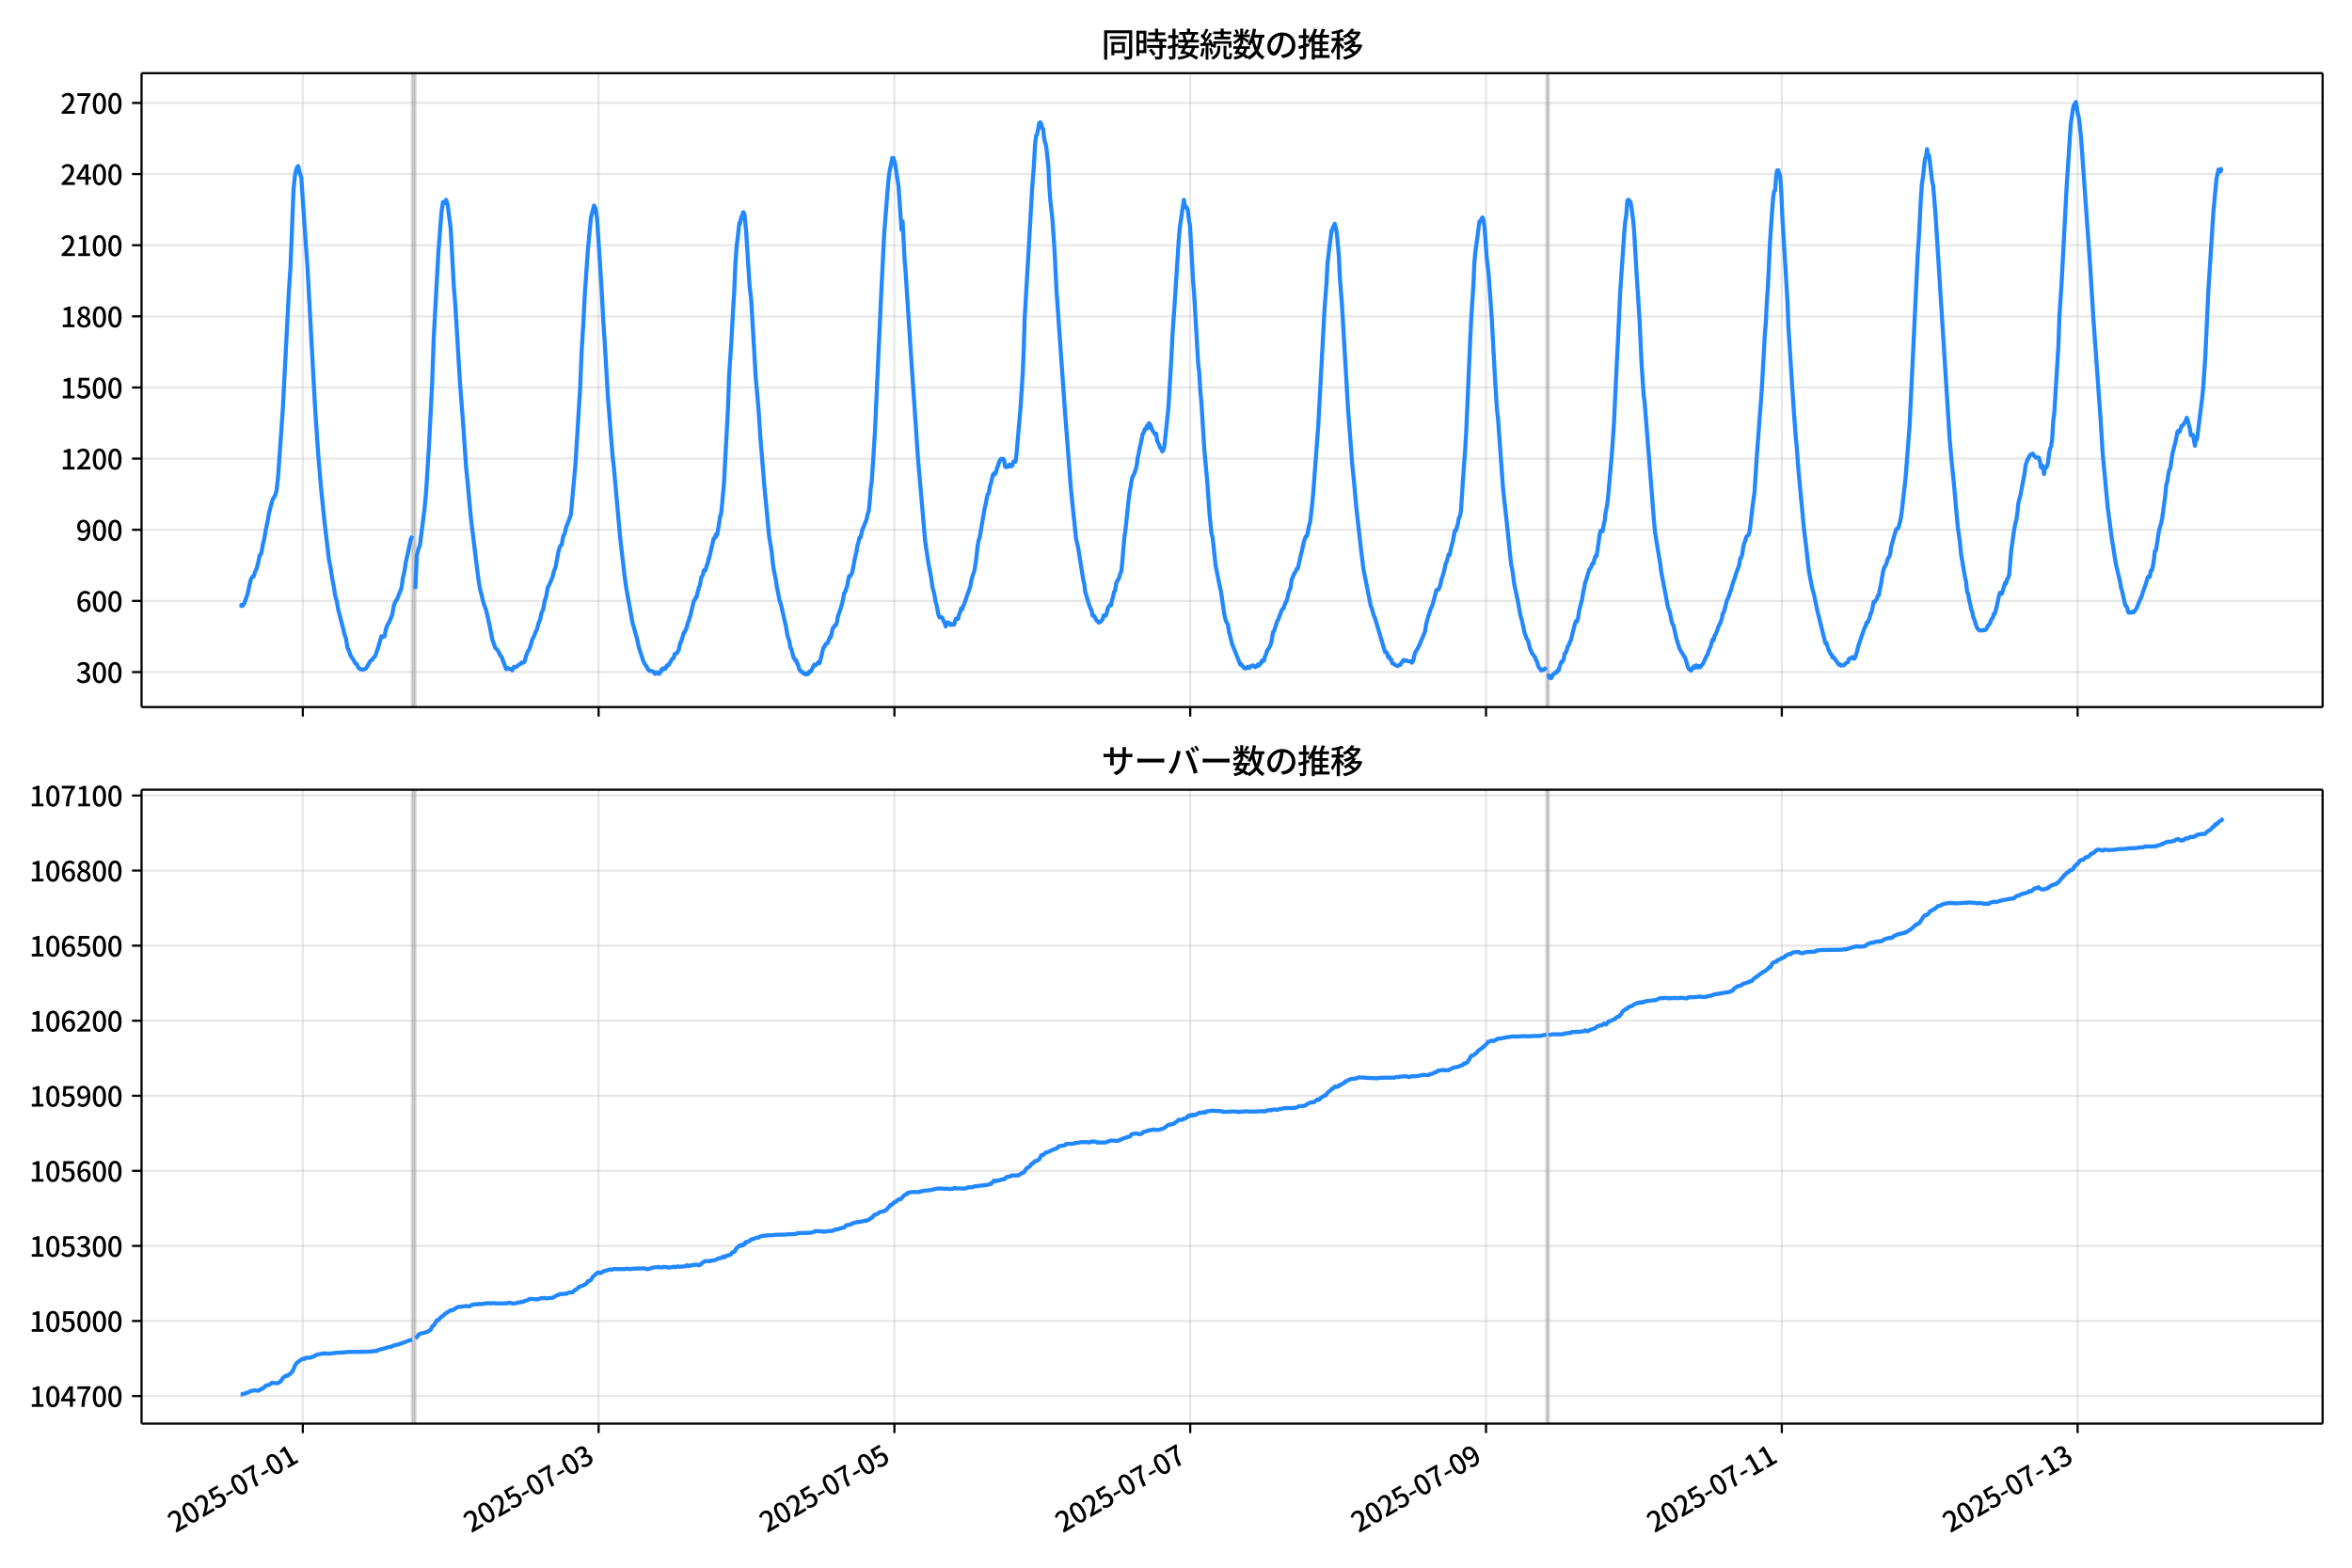 <!DOCTYPE svg  PUBLIC '-//W3C//DTD SVG 1.1//EN'  'http://www.w3.org/Graphics/SVG/1.1/DTD/svg11.dtd'>
<svg version="1.1" viewBox="0 0 864 576" xmlns="http://www.w3.org/2000/svg" xmlns:xlink="http://www.w3.org/1999/xlink">
 <defs>
  <style type="text/css">*{stroke-linejoin: round; stroke-linecap: butt}</style>
 </defs>
 <g id="aa">
  <g id="ab">
   <path d="m0 576h864v-576h-864z" fill="#fff"/>
  </g>
  <g id="ac">
   <g id="ad">
    <path d="m52 259.78h801.2v-232.9h-801.2z" fill="#fff"/>
   </g>
   <g id="ae">
    <path d="m151.42 259.78h1.132v-232.9h-1.132z" clip-path="url(#c)" fill="#808080" opacity=".3" stroke="#808080"/>
   </g>
   <g id="af">
    <path d="m568.14 259.78h.755v-232.9h-.755z" clip-path="url(#c)" fill="#808080" opacity=".3" stroke="#808080"/>
   </g>
   <g id="ag">
    <g id="ah">
     <g id="ai">
      <path d="m111.24 259.78v-232.9" clip-path="url(#c)" fill="none" stroke="#b0b0b0" stroke-linecap="square" stroke-opacity=".3" stroke-width=".8"/>
     </g>
     <g id="aj">
      <defs>
       <path id="g" d="m0 0v3.5" stroke="#000" stroke-width=".8"/>
      </defs>
      <use x="111.239" y="259.778" stroke="#000000" stroke-width=".8" xlink:href="#g"/>
     </g>
    </g>
    <g id="ak">
     <g id="al">
      <path d="m219.9 259.78v-232.9" clip-path="url(#c)" fill="none" stroke="#b0b0b0" stroke-linecap="square" stroke-opacity=".3" stroke-width=".8"/>
     </g>
     <g id="am">
      <use x="219.9" y="259.778" stroke="#000000" stroke-width=".8" xlink:href="#g"/>
     </g>
    </g>
    <g id="an">
     <g id="ao">
      <path d="m328.56 259.78v-232.9" clip-path="url(#c)" fill="none" stroke="#b0b0b0" stroke-linecap="square" stroke-opacity=".3" stroke-width=".8"/>
     </g>
     <g id="ap">
      <use x="328.561" y="259.778" stroke="#000000" stroke-width=".8" xlink:href="#g"/>
     </g>
    </g>
    <g id="aq">
     <g id="ar">
      <path d="m437.22 259.78v-232.9" clip-path="url(#c)" fill="none" stroke="#b0b0b0" stroke-linecap="square" stroke-opacity=".3" stroke-width=".8"/>
     </g>
     <g id="as">
      <use x="437.222" y="259.778" stroke="#000000" stroke-width=".8" xlink:href="#g"/>
     </g>
    </g>
    <g id="at">
     <g id="au">
      <path d="m545.88 259.78v-232.9" clip-path="url(#c)" fill="none" stroke="#b0b0b0" stroke-linecap="square" stroke-opacity=".3" stroke-width=".8"/>
     </g>
     <g id="av">
      <use x="545.884" y="259.778" stroke="#000000" stroke-width=".8" xlink:href="#g"/>
     </g>
    </g>
    <g id="aw">
     <g id="ax">
      <path d="m654.54 259.78v-232.9" clip-path="url(#c)" fill="none" stroke="#b0b0b0" stroke-linecap="square" stroke-opacity=".3" stroke-width=".8"/>
     </g>
     <g id="ay">
      <use x="654.545" y="259.778" stroke="#000000" stroke-width=".8" xlink:href="#g"/>
     </g>
    </g>
    <g id="az">
     <g id="ba">
      <path d="m763.21 259.78v-232.9" clip-path="url(#c)" fill="none" stroke="#b0b0b0" stroke-linecap="square" stroke-opacity=".3" stroke-width=".8"/>
     </g>
     <g id="bb">
      <use x="763.206" y="259.778" stroke="#000000" stroke-width=".8" xlink:href="#g"/>
     </g>
    </g>
   </g>
   <g id="bc">
    <g id="bd">
     <g id="be">
      <path d="m52 246.93h801.2" clip-path="url(#c)" fill="none" stroke="#b0b0b0" stroke-linecap="square" stroke-opacity=".3" stroke-width=".8"/>
     </g>
     <g id="bf">
      <defs>
       <path id="e" d="m0 0h-3.5" stroke="#000" stroke-width=".8"/>
      </defs>
      <use x="52" y="246.926" stroke="#000000" stroke-width=".8" xlink:href="#e"/>
     </g>
     <g id="bg">
      <!-- 300 -->
      <g transform="translate(27.9 250.91) scale(.1 -.1)">
       <defs>
        <path id="l" transform="scale(.016)" d="m1715-90q-371 0-656 90t-503 240q-217 150-377 323l359 474q211-205 479-359 269-153 634-153 269 0 467 92 199 93 311 266t112 423q0 256-125 451t-429 300q-304 106-835 106v551q467 0 732 105 266 106 384 291 119 186 119 423 0 307-192 489-192 183-531 183-269 0-503-119-233-118-438-316l-384 460q282 256 614 413 333 157 737 157 422 0 748-144 327-144 512-413 186-269 186-659 0-403-221-685-221-281-592-422v-26q269-70 490-227t349-400 128-557q0-422-215-726-214-304-573-468-358-163-787-163z"/>
        <path id="a" transform="scale(.016)" d="m1830-90q-460 0-806 275-346 276-535 823-188 547-188 1366 0 820 188 1357 189 538 535 803 346 266 806 266 461 0 800-269 340-269 528-803 189-534 189-1354 0-819-189-1366-188-547-528-823-339-275-800-275zm0 589q237 0 422 185 186 186 288 599 103 413 103 1091 0 679-103 1082-102 403-288 582-185 180-422 180-236 0-422-180-186-179-292-582-105-403-105-1082 0-678 105-1091 106-413 292-599 186-185 422-185z"/>
       </defs>
       <use xlink:href="#l"/>
       <use transform="translate(57)" xlink:href="#a"/>
       <use transform="translate(114)" xlink:href="#a"/>
      </g>
     </g>
    </g>
    <g id="bh">
     <g id="bi">
      <path d="m52 220.79h801.2" clip-path="url(#c)" fill="none" stroke="#b0b0b0" stroke-linecap="square" stroke-opacity=".3" stroke-width=".8"/>
     </g>
     <g id="bj">
      <use x="52" y="220.787" stroke="#000000" stroke-width=".8" xlink:href="#e"/>
     </g>
     <g id="bk">
      <!-- 600 -->
      <g transform="translate(27.9 224.77) scale(.1 -.1)">
       <defs>
        <path id="k" transform="scale(.016)" d="m1971-90q-339 0-634 144-294 144-518 435-224 292-352 733-128 442-128 1044 0 678 147 1161 148 483 397 784 250 301 570 445t665 144q397 0 688-147 292-147 490-359l-403-448q-128 154-327 253-198 99-409 99-307 0-567-182-259-182-413-605-153-422-153-1145 0-608 115-1002t326-589q212-195 493-195 212 0 375 121 163 122 259 343t96 522q0 300-90 511-89 212-259 320-169 109-419 109-211 0-451-134t-458-461l-25 538q134 192 313 323t374 201q196 71 375 71 397 0 694-163 298-163 467-490 170-326 170-825 0-468-195-817-195-348-512-544-317-195-701-195z"/>
       </defs>
       <use xlink:href="#k"/>
       <use transform="translate(57)" xlink:href="#a"/>
       <use transform="translate(114)" xlink:href="#a"/>
      </g>
     </g>
    </g>
    <g id="bl">
     <g id="bm">
      <path d="m52 194.65h801.2" clip-path="url(#c)" fill="none" stroke="#b0b0b0" stroke-linecap="square" stroke-opacity=".3" stroke-width=".8"/>
     </g>
     <g id="bn">
      <use x="52" y="194.648" stroke="#000000" stroke-width=".8" xlink:href="#e"/>
     </g>
     <g id="bo">
      <!-- 900 -->
      <g transform="translate(27.9 198.63) scale(.1 -.1)">
       <defs>
        <path id="m" transform="scale(.016)" d="m1562-90q-410 0-708 150-297 151-502 356l403 461q141-160 346-256t422-96q224 0 425 102 202 103 352 333 151 230 237 614 87 384 87 941 0 589-115 970t-323 563-496 182q-205 0-372-118-166-118-262-336t-96-525q0-301 86-512 87-211 259-323 173-112 417-112 224 0 460 141 237 141 448 461l32-544q-134-180-313-314t-371-208-384-74q-391 0-689 166-297 167-467 496-169 330-169 823 0 467 195 816t515 541 698 192q339 0 636-138 298-137 519-419 221-281 349-710t128-1018q0-691-141-1187t-391-807q-249-310-563-461-313-150-652-150z"/>
       </defs>
       <use xlink:href="#m"/>
       <use transform="translate(57)" xlink:href="#a"/>
       <use transform="translate(114)" xlink:href="#a"/>
      </g>
     </g>
    </g>
    <g id="bp">
     <g id="bq">
      <path d="m52 168.51h801.2" clip-path="url(#c)" fill="none" stroke="#b0b0b0" stroke-linecap="square" stroke-opacity=".3" stroke-width=".8"/>
     </g>
     <g id="br">
      <use x="52" y="168.509" stroke="#000000" stroke-width=".8" xlink:href="#e"/>
     </g>
     <g id="bs">
      <!-- 1200 -->
      <g transform="translate(22.2 172.49) scale(.1 -.1)">
       <defs>
        <path id="f" transform="scale(.016)" d="m544 0v608h1037v3277h-845v467q333 58 579 147 247 90 451 218h557v-4109h915v-608h-2694z"/>
        <path id="d" transform="scale(.016)" d="m282 0v429q697 621 1164 1136 468 515 701 956 234 442 234 826 0 256-87 451-86 196-262 301-176 106-445 106-275 0-506-151-230-150-422-368l-416 410q301 333 637 518 336 186 803 186 429 0 749-176t496-493 176-745q0-455-224-919t-615-935q-390-470-889-950 186 20 394 36t374 16h1184v-634h-3046z"/>
       </defs>
       <use xlink:href="#f"/>
       <use transform="translate(57)" xlink:href="#d"/>
       <use transform="translate(114)" xlink:href="#a"/>
       <use transform="translate(171)" xlink:href="#a"/>
      </g>
     </g>
    </g>
    <g id="bt">
     <g id="bu">
      <path d="m52 142.37h801.2" clip-path="url(#c)" fill="none" stroke="#b0b0b0" stroke-linecap="square" stroke-opacity=".3" stroke-width=".8"/>
     </g>
     <g id="bv">
      <use x="52" y="142.37" stroke="#000000" stroke-width=".8" xlink:href="#e"/>
     </g>
     <g id="bw">
      <!-- 1500 -->
      <g transform="translate(22.2 146.36) scale(.1 -.1)">
       <defs>
        <path id="h" transform="scale(.016)" d="m1715-90q-365 0-653 90t-506 237q-217 147-383 307l352 480q134-134 294-246t361-183q202-70 452-70 262 0 473 118 212 119 333 346 122 227 122 541 0 460-247 716-246 256-649 256-224 0-384-64t-365-198l-365 237 141 2240h2387v-627h-1747l-109-1204q154 77 307 118 154 42 340 42 397 0 723-160t518-490q192-329 192-847 0-519-224-887t-586-560q-361-192-777-192z"/>
       </defs>
       <use xlink:href="#f"/>
       <use transform="translate(57)" xlink:href="#h"/>
       <use transform="translate(114)" xlink:href="#a"/>
       <use transform="translate(171)" xlink:href="#a"/>
      </g>
     </g>
    </g>
    <g id="bx">
     <g id="by">
      <path d="m52 116.23h801.2" clip-path="url(#c)" fill="none" stroke="#b0b0b0" stroke-linecap="square" stroke-opacity=".3" stroke-width=".8"/>
     </g>
     <g id="bz">
      <use x="52" y="116.232" stroke="#000000" stroke-width=".8" xlink:href="#e"/>
     </g>
     <g id="ca">
      <!-- 1800 -->
      <g transform="translate(22.2 120.22) scale(.1 -.1)">
       <defs>
        <path id="q" transform="scale(.016)" d="m1830-90q-441 0-787 163-345 164-547 448-202 285-202 650 0 314 122 557t314 419 403 291v32q-256 186-442 458-185 272-185 643 0 365 176 640t480 425q304 151 694 151 410 0 704-160t457-439q164-278 164-649 0-237-96-448t-234-381q-137-169-291-278v-32q218-115 397-285 179-169 288-406t109-557q0-346-189-628-189-281-532-448-342-166-803-166zm314 2708q205 198 310 419 106 221 106 464 0 211-83 384t-247 272q-163 99-393 99-288 0-480-183-192-182-192-502 0-256 134-429 135-172 359-294t486-230zm-294-2170q236 0 418 89 183 90 285 253 103 164 103 388 0 211-90 367-89 157-246 272-157 116-368 215t-454 195q-244-173-398-426-153-252-153-553 0-237 118-416 119-179 324-282 205-102 461-102z"/>
       </defs>
       <use xlink:href="#f"/>
       <use transform="translate(57)" xlink:href="#q"/>
       <use transform="translate(114)" xlink:href="#a"/>
       <use transform="translate(171)" xlink:href="#a"/>
      </g>
     </g>
    </g>
    <g id="cb">
     <g id="cc">
      <path d="m52 90.093h801.2" clip-path="url(#c)" fill="none" stroke="#b0b0b0" stroke-linecap="square" stroke-opacity=".3" stroke-width=".8"/>
     </g>
     <g id="cd">
      <use x="52" y="90.093" stroke="#000000" stroke-width=".8" xlink:href="#e"/>
     </g>
     <g id="ce">
      <!-- 2100 -->
      <g transform="translate(22.2 94.078) scale(.1 -.1)">
       <use xlink:href="#d"/>
       <use transform="translate(57)" xlink:href="#f"/>
       <use transform="translate(114)" xlink:href="#a"/>
       <use transform="translate(171)" xlink:href="#a"/>
      </g>
     </g>
    </g>
    <g id="cf">
     <g id="cg">
      <path d="m52 63.954h801.2" clip-path="url(#c)" fill="none" stroke="#b0b0b0" stroke-linecap="square" stroke-opacity=".3" stroke-width=".8"/>
     </g>
     <g id="ch">
      <use x="52" y="63.954" stroke="#000000" stroke-width=".8" xlink:href="#e"/>
     </g>
     <g id="ci">
      <!-- 2400 -->
      <g transform="translate(22.2 67.939) scale(.1 -.1)">
       <defs>
        <path id="r" transform="scale(.016)" d="m2170 0v3072q0 192 12 457 13 266 20 458h-26q-90-179-183-365-92-185-195-364l-921-1415h2579v-576h-3328v493l1875 2957h858v-4717h-691z"/>
       </defs>
       <use xlink:href="#d"/>
       <use transform="translate(57)" xlink:href="#r"/>
       <use transform="translate(114)" xlink:href="#a"/>
       <use transform="translate(171)" xlink:href="#a"/>
      </g>
     </g>
    </g>
    <g id="cj">
     <g id="ck">
      <path d="m52 37.815h801.2" clip-path="url(#c)" fill="none" stroke="#b0b0b0" stroke-linecap="square" stroke-opacity=".3" stroke-width=".8"/>
     </g>
     <g id="cl">
      <use x="52" y="37.815" stroke="#000000" stroke-width=".8" xlink:href="#e"/>
     </g>
     <g id="cm">
      <!-- 2700 -->
      <g transform="translate(22.2 41.8) scale(.1 -.1)">
       <defs>
        <path id="j" transform="scale(.016)" d="m1235 0q32 646 109 1187t224 1024 384 941 576 938h-2208v627h3027v-455q-409-512-665-989-256-476-397-969t-205-1053-90-1251h-755z"/>
       </defs>
       <use xlink:href="#d"/>
       <use transform="translate(57)" xlink:href="#j"/>
       <use transform="translate(114)" xlink:href="#a"/>
       <use transform="translate(171)" xlink:href="#a"/>
      </g>
     </g>
    </g>
   </g>
   <g id="cn">
    <path d="m88.418 222.44.108.174.095-.349.392.349.2-.087.534-.871 1.133-3.224 1.151-5.141.563-1.307.567-.174.533-1.655.566-1.22.566-2.091.566-2.788.566-.61.566-3.224.566-2.353.566-3.311.566-2.614.566-3.311 1.132-4.356.566-1.394.566-.784.566-2.004.566-5.315 1.698-24.309 2.264-43.826.566-8.539 1.132-28.666.566-5.315.566-2.353.566-.784.566 2.614.566 1.568 1.698 24.919.566 7.842 2.83 52.191 1.132 16.816 1.132 13.418 1.132 10.978 1.698 14.464.566 2.701.566 3.921.566 2.788.566 3.659.566 1.917.566 3.224 1.698 6.535.566 2.44.566 1.568.566 3.485.566 1.133.566 1.743 1.132 1.655.566 1.133.566.261.566 1.307.566.523 1.132.261 1.132-.436 1.698-2.875.566-.261.566-.958.566-.436 1.132-3.398 1.132-3.921.566.261.566-.174.566-2.788.566-1.568.566-.784 1.132-2.788.566-3.137.566-1.743.566-.61 1.698-4.269.566-3.921.566-2.44.566-3.659.566-2.353 1.132-5.489.566-1.394m1.132 19.517.566-12.285.566-2.353.566-1.394 1.698-13.418.566-6.012 1.132-18.21 1.132-22.654.566-16.293 1.698-31.105 1.132-14.725.566-3.747.566.436.566-1.22.566 1.743 1.132 8.8 1.132 21.173.566 6.97 1.698 28.404 1.132 14.725 1.132 16.555.566 5.489 1.132 12.547 1.698 14.028 1.132 9.062.566 3.485.566 2.091.566 2.527 1.132 3.224 1.132 4.966 1.132 5.751 1.132 3.137.566.436.566.871.566 1.307.566.61 1.698 4.531.566-.436.566.349h.566l.566.523.566-1.307.566.174.566-.349.566-.523.566-.261.566-.61.566.087.566-.523.566-2.091.566-1.481.566-.871.566-1.655.566-2.091.566-.958.566-1.568.566-1.046.566-2.265.566-1.22.566-2.701.566-1.046.566-3.224.566-1.655.566-3.311.566-.958 1.132-2.701.566-2.265.566-1.394 1.132-6.012.566-1.83.566-.436.566-3.137.566-1.133.566-2.353.566-1.394 1.132-3.137 1.698-18.733 1.698-27.62.566-13.766.566-9.149.566-11.24 1.132-16.468 1.132-12.111 1.132-4.444.566 1.046.566 3.747 1.132 17.6.566 8.974.566 10.804.566 8.452 1.132 19.43 1.698 21.521.566 5.228 2.264 25.355 1.698 14.638.566 3.921 2.264 12.547 1.698 6.012.566 2.788 1.698 5.315.566 1.133.566.697.566 1.133.566.61h.566l.755.261.755.871.189-.087.377-.523.377.436.189-.087.377.261.377-.61.189-.523.189.174.189-.784.189-.174h.189l.189.174.189-.174.189.087.189-.436.189.349.566-1.22.189.174.189-.087.189-.436.189.087.377-.784.189-.174.377-.871.189-.087.377-.523.189-.087.189-.523.189-.871.189.087.377-.436.189.087.377-.523.377-.697.566-2.701h.189l.755-2.353.189-.871.189-.174.189-.523h.189l.377-1.133.189-.087.566-2.353.189-.261.189-.523.189-1.046.189-.087 1.321-5.576.189-.523.189-.174.377-.784.189-.436.189.174.377-2.091.189-.349.189-1.046.377-.697.377-2.004.189-1.046.566-.871.377-1.743.189-.087.189.174.189-.087.377-1.394.566-1.481.189-1.655.189.261 1.698-7.406h.189l.189-.174.189-.436.189-.784.189.697.189-1.046.189.261 1.132-7.058.189-.174.189-1.133.943-10.194 1.509-28.404.377-11.153.377-5.751.377-5.576.943-16.99.189-2.527.377-9.584.566-8.016.189-1.133.755-6.796.189.436.566-2.701.189-.174.189-.349.189-1.046.189-.087.377.871.377 3.834.189 1.743 1.321 20.737.566 4.879 1.698 29.014.566 6.099.566 6.883.566 8.887 1.509 18.297 1.698 17.862.943 5.751.377 3.747.377 2.701.566 2.875.189.871.377 2.527.755 3.747.189 1.307.189.261.377 1.22 1.509 6.622.189.697.755 4.356.566 1.655.189.784.189 1.655.377.436.755 2.962.189.523.377.349.189.61.189-.261.189.349.377 1.133.189.087.566 2.004.377.436.189.087.189.261.189-.087.189.436.377.087.189.261.377-.174.189.436.189-.349.566.349.377-.61.189-.436.377.174.377-.436.566-1.22.566-1.046.377.261.377-.261.755-.958.377.436.377-1.22.755-3.224.377-1.394.377-.261.377-.958.755-.349.755-2.091.377-.087.755-3.311.377-.261.377-.784h.377l.377-1.133.377-2.178.755-2.091.755-2.527.377-1.568.377-2.265.377-.523.755-2.091.377-2.265.377-1.481.377.087.755-1.481 1.132-6.012.377-1.307.377-2.527.377-1.133.377-1.743h.377l.755-3.137.377-.697.755-2.004.377-.958.377-1.917.377-.871.377-3.659.377-4.879.377-2.701.755-11.675.377-5.751 2.264-49.925 1.132-23.089 1.509-19.343.377-3.311 1.132-5.576h.377l.377 1.133.377 1.743 1.132 7.406 1.132 16.206.377-3.137.755 14.376.377 4.618 2.264 34.852 1.509 21.957.755 11.414 2.641 30.408 1.132 7.58 1.132 6.099.377 2.875.755 2.962.377 2.527.377 1.133.755 3.834.377.871.377-.174.377.087.377.436.377 1.046.377.61.377 1.307.377-1.133.377-.436.377.61.377-.261.377.697.377-.349.755.261.755-2.265.755.087.377-1.568.377-.871.377-1.394.377.349.377-1.307.377-.61 1.132-3.398 1.132-3.137.377-2.265.377-1.394.755-2.178.755-5.053.377-3.747.377-2.265.377-.871 1.887-11.153.377-1.394.377-2.178.377-1.394.377-.436.377-2.44.377-1.046.755-3.137.377-.61.377.349.377-.697.377-1.655.377-.784.377-1.307.377-.871.377-.349.377.261.377-.261.377.697.377 2.265.377-.087.377.174.377-.349.377-.61.377.697.377-.087.377-.261.377-1.394h.755l.377-2.875 1.509-17.339.755-11.937.377-8.8.377-12.198 1.509-25.703 1.132-20.388.755-9.933.377-7.145.377-3.311.377-.61.377-1.743.377-2.353.377-.349.377.523.377 1.481.377.523.377 3.572.755 2.962.755 7.058.377 7.755.377 4.879.755 7.058.755 11.065.755 15.248 3.018 43.129 2.264 29.537 1.887 18.297.755 3.224 1.887 11.763.377 1.568.377 3.05 1.509 4.879.377 1.046.377.61.377 2.004.377-.087.377.523.755 1.394.377.261.377.523.755-.349.377-.436.377-.61.377-1.307.755.087.377-1.133.377-1.655.755-1.133.377.174.377-2.004.377-1.046.377-1.917.377-.349.377-2.614.377-1.046.377-.349.377-.958.377-1.307.377-.784.377-3.311.755-9.149.377-2.44 1.132-10.717.377-3.224.377-1.917.377-2.614.377-1.394.755-1.481.755-2.527.377-3.05.377-1.568.377-2.178.377-1.394.755-3.747.377-.436.377-1.22h.377l.377-1.22.377.784.377-1.743.377.349.377.784.377 1.22 1.132 1.743.377-.261.377 2.614.755 1.568.377 1.046.377.174.377 1.133.377-.436.377-1.22 1.509-14.464 1.132-18.994.377-8.016.755-10.891 1.509-23.351.377-4.705 1.509-10.368.377 1.917.377.784.377.261.377 1.133.377 3.311.377 2.091.755 13.244.377 7.145.377 4.356 1.509 26.139.377 2.962.377 6.796.377 3.659 1.132 18.036 1.132 12.634.755 10.804.755 7.493.377 1.22 1.132 10.456 1.509 7.58.377 1.481 1.132 7.755.377 2.091.377 1.394.755 1.481.377 2.614.377 1.22.755 3.137 3.018 7.58.377-.174.377.697.377.261.377.523.377.087.377-.087.377-.436.377-.087.377.436.377-.61.377-.087.377-.261.377.174.377.436h.377l.755-.871.377.436.377-.784.377-.087.377-1.046.377.174.377-.087.377-1.568.377-.697.377-1.394.755-1.046.755-1.655.755-4.269.377-.349 1.132-3.659.377-.523 1.132-3.137.377-.784.377-.087.755-2.265.377-.523.377-1.22.377-1.83.755-1.917.377-2.875 1.132-2.614.377-.349.377-1.046.377-.087 2.264-9.846.377-1.22.377-.784.377-.174.377-1.655.377-2.178.377-1.133.755-6.361.377-4.008.755-10.194 1.132-15.161 2.264-42.258.755-9.933.377-7.406.755-6.273.755-5.663 1.132-2.44.377 1.394.377 2.004.755 8.277.377 8.19.755 9.671 2.264 38.686 1.509 19.953.755 7.58.755 8.452 1.132 10.107.755 6.535.755 6.186 1.509 7.493 1.132 5.751.377.958.755 2.701.377.697 3.773 12.721h.377l.377.436.377 1.481.377-.261.377.958.377.087.377 1.394.755.349.377.349.755.349 1.132-.523.377-.784.377-.261.377-.697.755.349.377-.174.377.261.755.087.377-.087.377.61.377-.349.377-1.307.377-1.743.377-.784.755-1.22.377-.697 1.887-4.531.377-.871.377-2.614.755-2.875.377-.958.377-1.394.755-1.655.755-2.701.755-2.962.377-.261h.377l.377-.697.377-1.22.377-1.83.377-.958.755-2.788.377-2.004.377-.697.755-2.701.377.174.377-2.091.755-2.788.755-4.008h.377l.755-2.614.377-2.091.377-.61.377-2.091.755-11.763.755-10.368.377-6.273 1.509-34.678.377-7.667.755-11.588.377-8.626.377-4.008 1.132-8.452.377-2.788.377-.174.377-.784.377-.523.377 1.22.377 2.527.755 10.891.755 6.535.755 10.63.377 5.663 1.132 20.911.755 12.111.377 3.224 1.887 26.139 1.509 13.766 1.132 11.065.377 3.137.377 1.83.755 5.402 1.132 5.315 1.132 6.099.377 1.133 1.132 5.228.377.871.377 1.22.377.349.377 1.22.377 1.743.377.784.377 1.046 1.132 1.481.377 1.046.377.61.377 1.394.377.784.377.349.377.697.377-.261.377.174.377-.349.377-.174.377-.523m.755 2.44.377 1.394.377-.087.377.261.755-1.568.377-.087.377-.523.377.174.377-.871.377.087.755-2.527.377-.784h.377l.377-.871.377-2.091.377-.261.377-.958.377-1.481.377-.349.377-1.133.377-.697.755-3.05.755-2.962.377-1.046.377.174.377-1.133.377-2.614.755-2.962.377-1.481.377-2.527.377-1.481.377-2.178.377-.958 1.132-3.834.377-.349.377-.697.377-1.133.377.087.377-1.655.377-1.133.377.087.377-2.265.755-5.489.377-1.655.755.174.377-2.44.377-1.307.377-3.398.377-1.655.377-2.527 1.509-17.077.755-10.978 1.132-23.961.377-7.145.755-16.729 1.509-22.218.377-4.356.377-2.265.377-5.228.377-.523.755.784.377 1.83.755 5.838.377 5.228.755 13.157.755 11.588.377 6.186.755 16.38.755 10.891.377 2.962 3.396 43.216.377 4.095 1.132 6.97.755 4.444.377 3.05 1.887 9.846.377 2.265.377 1.568.377.697.377 1.568.377 2.091.377 1.22.377.61 1.132 4.966.755 2.44.377 1.133 1.509 2.614.377.436.377.958.755 2.701.377.697.755.61.377-.436.377-.784.377-.349.377.523.377-.871.377.087.377.697.377-.523.377.436.755-.958.377-.523 1.132-2.527.377-.523.755-2.178.377-.697.755-2.788.377.261.377-1.568.377-.523.377-.871.755-2.265.377-.523.755-2.004.377-2.091.377-.436.377-1.307.755-3.05.755-1.568.377-1.394.377-.784.755-2.788.755-2.004.377-1.394 1.132-3.05.377-2.44.377-.349.377-1.22.377-2.701.377-1.394.377-.871.377-1.394.377-.436.377-.174.377-1.133.377-2.614.755-6.709.755-5.489.755-12.111 1.887-25.268 1.132-20.388.377-4.531.377-7.929.377-5.141.755-16.119.755-11.24.377-4.879.377-2.788.377-.349.377-5.141.377-2.178.377-.087.755 2.353.377 5.053.377 9.236 1.887 31.192.377 9.933 1.132 17.862.755 11.588.755 10.281.377 3.834.755 10.02 1.887 20.04.755 6.186.755 6.709.377 3.137 1.132 5.925.755 2.788 1.132 5.489 3.018 12.198.377-.087.755 2.44.755 1.481.377.349.377 1.046.377-.174 1.887 2.788.377-.174.377.523 1.132-.174.755-.784.755-.349.377-1.22.377-.174h.377l.377-.436.377.523.377.087.377-.523.755-2.44.377-1.655 2.264-6.622.377-.61.377-1.394h.377l.755-1.743.377-1.655.377-.436.755-3.834.377.087.377-.697.377-.349.377-1.307.377-.087.377-2.265.377-1.568.755-4.618.377-1.481.377-.871.377-.436.755-2.44.377-.349.377-.958.377-2.788 1.132-4.095.755-2.527.377-.087.377-.261.755-2.788.377-2.004 1.509-13.244 1.132-14.551.377-4.966 3.018-63.518.377-5.228.755-14.812.377-5.315.377-2.353.755-6.97.377-.697.377-2.788.377 2.527.377-.174 1.132 9.497.377 1.655.755 9.149 5.282 83.732.755 8.713.755 7.145.755 8.452.755 8.364.755 5.315.377 4.095 1.509 8.974.377 1.481.377 3.747.377.61.377 2.44.377 1.307.377 2.091.377.784.377 2.091.377.697.755 2.527.377.871.755.784.377-.087.755.087.377-.261.377.174.377-.174.377-.436.377-.871.377-.523.377-.261.755-2.004.377-.261.377-1.481.377-.087.755-2.788.755-3.659.377-1.22.377.436.377-.174 1.132-3.921.377.261.377-1.655.377-.349.377-1.22.755-8.974 1.132-7.929.377-1.917.377-1.307.377-2.527.377-3.747.755-2.788.755-4.182.755-3.834.377-3.137.755-2.091.377-.523.377-.871.377-.436h.377l.377-.261.377.697.377.261.377.523.755-.087.377.087.377 1.394.377 2.178.377-.784.377 1.133.377 2.091.377-2.527.377.174.377-.523.377-1.743.377-3.311.377-1.481.377-.871.377-2.962.377-6.448.377-2.788 1.509-24.745.377-10.978.755-11.24 1.887-36.072 1.509-23.002.755-5.315.377-1.655.377-.436.377-.784.755 4.531.377 1.481.755 6.883 3.396 47.921 1.132 18.471.755 10.717 1.887 26.226.755 12.46 1.887 20.301 1.509 11.501 1.509 9.41 1.509 6.361.377 2.265.377 1.133 1.132 5.228.377.349.377.784.377 1.481.377.174.377-.174.377.087.377-.261.377.261.377-.61.377-.349.377-.523 1.509-3.747.377-.61.377-1.394 1.132-3.137.755-2.614.377-.349.377.261.377-2.353.377-.087.377-1.481.377-2.353.377-3.311.377-.174 1.132-7.319.755-2.527.377-1.743 1.132-8.364.377-4.095.377-1.133.377-2.614.377-1.83.377-.61.755-5.228.755-2.962.377-1.394.755-3.747.377-.436.377.436.755-2.178.377-.087 1.132-1.743.377-1.133.377.871.755 3.137.377 2.44.377-.174h.377l.755 4.008.377-2.614.377.261 1.887-15.161.377-3.747.755-10.891 1.132-24.571 1.887-29.624 1.132-11.85.755-3.311.377.61.377.087.377-.958.377-.174v0" clip-path="url(#c)" fill="none" stroke="#28f" stroke-linecap="square" stroke-width="1.5"/>
   </g>
   <g id="co">
    <path d="m52 259.78v-232.9" fill="none" stroke="#000" stroke-linecap="square" stroke-width=".8"/>
   </g>
   <g id="cp">
    <path d="m853.2 259.78v-232.9" fill="none" stroke="#000" stroke-linecap="square" stroke-width=".8"/>
   </g>
   <g id="cq">
    <path d="m52 259.78h801.2" fill="none" stroke="#000" stroke-linecap="square" stroke-width=".8"/>
   </g>
   <g id="cr">
    <path d="m52 26.88h801.2" fill="none" stroke="#000" stroke-linecap="square" stroke-width=".8"/>
   </g>
   <g id="cs">
    <!-- 同時接続数の推移 -->
    <g transform="translate(404.6 20.88) scale(.12 -.12)">
     <defs>
      <path id="x" transform="scale(.016)" d="m1587 3936h3232v-518h-3232v518zm320-1114h557v-2534h-557v2534zm301 0h2291v-2086h-2291v512h1734v1069h-1734v505zm-1683 2260h5113v-570h-4524v-5056h-589v5626zm4768 0h595v-4896q0-250-67-397t-227-218q-160-77-426-96t-675-19q-13 83-45 192t-77 218q-45 108-89 185 281-13 527-13 247 0 330 0 83 7 118 42 36 35 36 112v4890z"/>
      <path id="v" transform="scale(.016)" d="m2714 4672h3238v-525h-3238v525zm-244-1235h3712v-538h-3712v538zm20-1184h3635v-531h-3635v531zm1523 3155h595v-2310h-595v2310zm832-2451h589v-2823q0-230-61-364-61-135-227-199-167-70-423-86t-633-16q-20 121-78 285-57 163-121 284 275-6 509-9t310-3q77 6 106 28 29 23 29 93v2810zm-2023-1677 487 282q153-160 313-352t294-381q135-189 206-343l-519-313q-64 153-189 348-124 196-278 394-154 199-314 365zm-2086 3718h1619v-4281h-1619v544h1056v3187h-1056v550zm32-1843h1293v-537h-1293v537zm-320 1843h563v-4832h-563v4832z"/>
      <path id="w" transform="scale(.016)" d="m3866 5408h614v-870h-614v870zm-1479-653h3597v-518h-3597v518zm-230-1485h4e3v-518h-4e3v518zm825 922 519 102q64-160 121-342 58-182 96-352 39-170 45-304l-544-128q-6 134-42 313-35 180-83 365-48 186-112 346zm1856 109 589-71q-96-275-202-557-105-281-195-486l-518 77q58 147 122 329 64 183 118 372t86 336zm-2643-2106h3943v-518h-3943v518zm1408 685 602-115q-167-371-362-784t-390-797-362-685l-525 179q160 288 346 666t368 784 323 752zm-659-2157 358 403q352-102 733-240 381-137 752-304 371-166 697-336 327-169 558-329l-384-461q-218 160-532 336-313 176-685 345-371 170-755 323-384 154-742 263zm1894 1114 583-71q-122-550-353-944-230-393-604-662t-922-435q-547-167-1296-269-25 128-93 269-67 141-137 230 678 64 1168 192t819 349q330 221 531 550 202 330 304 791zm-4684 217q396 90 953 240 557 151 1120 311l77-544q-525-154-1053-311-528-156-963-284l-134 588zm121 2093h1965v-563h-1965v563zm819 1248h576v-5229q0-236-51-374t-192-208q-141-77-355-99-214-23-541-16-13 115-64 288t-109 294q205-6 381-6t234 0q64 0 92 28 29 29 29 93v5229z"/>
      <path id="u" transform="scale(.016)" d="m4058 5408h595v-1798h-595v1798zm-1415-563h3443v-499h-3443v499zm231-992h3008v-499h-3008v499zm-224-877h3475v-1203h-531v729h-2432v-729h-512v1203zm1964-877h551v-1881q0-122 22-157 23-35 106-35 25 0 92 0 68 0 135 0t99 0q51 0 83 54t45 224 19 515q90-70 234-131t259-93q-19-429-83-662-64-234-183-326-118-93-316-93-39 0-103 0t-134 0-138 0q-67 0-99 0-237 0-365 64t-176 218q-48 153-48 422v1881zm-1164-6h550v-455q0-243-48-528-48-284-186-579-137-294-409-572-272-279-727-503-70 90-192 208-121 118-230 195 416 205 665 438 250 234 371 474 122 240 164 467 42 228 42 413v442zm-2240 3309 524-192q-121-244-259-503-137-259-275-496t-259-416l-410 173q122 186 246 438 125 253 240 515 116 263 193 481zm716-743 500-230q-224-359-496-756-272-396-548-764-275-368-518-650l-358 205q179 211 377 483 199 272 387 569 189 298 358 592 170 295 298 551zm-1721-665 307 403q166-154 339-340 173-185 320-364t224-327l-326-460q-77 160-218 348-141 189-314 384-172 196-332 356zm1485-832 435 179q128-211 249-458 122-246 215-474 93-227 137-412l-473-211q-32 185-119 422-86 237-201 486-115 250-243 468zm-1530-583q422 26 998 54 576 29 1184 68l7-499q-570-45-1127-84-556-38-992-70l-70 531zm1702-992 436 135q121-276 214-596t118-556l-454-148q-26 237-112 563-86 327-202 602zm-1363 109 499-83q-57-455-163-897-105-441-253-748-51 32-134 73-83 42-170 83-86 42-144 62 148 294 234 697t131 813zm691 627h525v-2861h-525v2861z"/>
      <path id="o" transform="scale(.016)" d="m224 2022h3187v-499h-3187v499zm51 2247h3111v-487h-3111v487zm1127-1735 563-121q-154-320-333-672t-352-679q-173-326-326-582l-532 173q148 243 324 566t345 669q170 346 311 646zm934-832 563-64q-89-480-262-838t-461-614-701-432-976-298q-25 128-99 269t-157 237q659 102 1085 303 426 202 666 554t342 883zm422 3597 519-211q-147-218-298-436-150-217-278-377l-403 186q121 173 252 413 132 240 208 425zm-1203 109h563v-2957h-563v2957zm-1075-320 448 186q134-192 246-420 112-227 157-393l-467-211q-38 172-147 406t-237 432zm1094-1050 397-236q-160-263-400-529-240-265-519-489-278-224-553-378-51 103-141 237-89 135-179 218 269 109 534 294 266 186 493 416 228 231 368 467zm487-204q83-45 246-145 163-99 352-211t346-211 221-150l-327-423q-83 77-230 198-147 122-317 253-170 132-327 250-156 119-259 189l295 250zm1798 396h2311v-556h-2311v556zm115 1178 615-90q-103-640-263-1235t-384-1101q-224-505-512-889-44 57-134 134t-186 157-166 125q275 339 473 796 199 458 340 995 141 538 217 1108zm1223-1510 614-58q-147-1101-445-1940-297-838-813-1443-515-604-1321-1014-26 71-90 177-64 105-134 208-70 102-128 159 742 346 1212 880 471 535 730 1290 260 755 375 1741zm-1005-135q134-851 387-1597 253-745 659-1305 407-560 1002-874-70-57-154-150-83-93-154-189-70-96-121-179-633 371-1056 988-422 618-688 1434-265 816-425 1783l550 89zm-3309-3065 327 416q377-148 754-330 378-182 701-378 324-195 548-368l-416-435q-211 179-519 378-307 198-666 383-358 186-729 334z"/>
      <path id="t" transform="scale(.016)" d="m3686 4378q-64-493-163-1041-99-547-265-1084-192-653-432-1104t-522-688-595-237q-320 0-596 221-275 221-448 621-172 400-172 931 0 537 220 1017 221 480 611 851 391 372 909 583 519 211 1121 211 576 0 1040-186 464-185 793-515 330-329 502-771 173-441 173-941 0-672-278-1194-278-521-816-851-538-329-1318-444l-378 601q166 20 307 42t263 48q307 70 585 217 279 148 496 375 218 227 342 534 125 308 125 692t-122 713q-121 330-358 573-236 243-582 380-346 138-781 138-525 0-935-186-409-185-694-489-284-304-432-656-147-352-147-678 0-365 89-605 90-240 224-355 135-115 276-115t288 144 297 457q151 314 298 800 147 461 246 982 100 522 145 1021l684-12z"/>
      <path id="p" transform="scale(.016)" d="m2995 2925h2893v-519h-2893v519zm0-1280h2893v-519h-2893v519zm-64-1299h3232v-557h-3232v557zm1312 3577h563v-3763h-563v3763zm429 1466 634-141q-154-390-340-794-185-403-339-684l-512 140q103 199 208 458 106 259 195 528 90 269 154 493zm-1472 25 582-147q-153-518-371-1018-217-499-483-931t-573-758q-38 64-109 160-70 96-147 198-77 103-141 160 416 416 733 1034t509 1302zm128-1203h2720v-537h-2720v-4205h-582v4422l313 320h269zm-3174-2157q396 90 953 240 557 151 1120 311l77-544q-525-154-1053-311-528-156-963-284l-134 588zm121 2093h1965v-563h-1965v563zm819 1248h576v-5229q0-236-51-374t-192-208q-141-77-355-99-214-23-541-16-13 115-64 288t-109 294q205-6 381-6t234 0q64 0 92 28 29 29 29 93v5229z"/>
      <path id="n" transform="scale(.016)" d="m4051 5402 595-109q-281-493-729-941t-1107-806q-39 64-106 144t-141 153q-73 74-137 119 608 288 1011 678t614 762zm-77-557h1511v-493h-1863l352 493zm1293 0h109l109 25 384-179q-192-505-496-905t-695-701q-390-301-845-519-454-217-947-358-44 109-137 253t-176 227q448 109 867 294 419 186 777 445 359 259 631 592t419 730v96zm-1990-954 377 307q167-96 336-218 170-121 320-249 151-128 247-237l-397-332q-90 108-237 236t-317 259q-169 132-329 234zm1107-934 595-109q-307-538-803-1031-496-492-1232-876-38 64-102 144t-138 156q-74 77-138 116 455 217 807 483t604 554q253 288 407 563zm-90-589h1460v-506h-1818l358 506zm1268 0h121l109 26 384-167q-192-614-531-1075t-787-794q-448-332-983-553-534-221-1129-355-45 115-132 269-86 153-176 249 551 96 1043 285 493 189 903 473 410 285 714 669t464 883v90zm-2132-1056 410 339q186-102 384-237 198-134 371-275t282-269l-435-371q-103 128-270 272-166 144-361 288t-381 253zm-2150 3533h589v-5376h-589v5376zm-992-1242h2336v-569h-2336v569zm1024-224 365-160q-96-339-231-707-134-368-291-727-157-358-336-672-179-313-365-537-44 128-134 291t-160 272q173 192 339 457 167 266 323 570 157 304 282 618t208 595zm941 1946 416-467q-314-122-695-221-380-99-784-173-403-74-780-131-20 102-71 236-51 135-102 231 358 58 732 138 375 80 711 179t573 208zm-397-2579q58-45 179-170 122-125 266-266 144-140 259-265t160-183l-352-473q-58 102-157 255-99 154-218 317-118 164-227 311-108 147-185 237l275 237z"/>
     </defs>
     <use xlink:href="#x"/>
     <use transform="translate(100)" xlink:href="#v"/>
     <use transform="translate(200)" xlink:href="#w"/>
     <use transform="translate(300)" xlink:href="#u"/>
     <use transform="translate(400)" xlink:href="#o"/>
     <use transform="translate(500)" xlink:href="#t"/>
     <use transform="translate(600)" xlink:href="#p"/>
     <use transform="translate(700)" xlink:href="#n"/>
    </g>
   </g>
  </g>
  <g id="ct">
   <g id="cu">
    <path d="m52 523.06h801.2v-232.9h-801.2z" fill="#fff"/>
   </g>
   <g id="cv">
    <path d="m151.42 523.06h1.132v-232.9h-1.132z" clip-path="url(#b)" fill="#808080" opacity=".3" stroke="#808080"/>
   </g>
   <g id="cw">
    <path d="m568.14 523.06h.755v-232.9h-.755z" clip-path="url(#b)" fill="#808080" opacity=".3" stroke="#808080"/>
   </g>
   <g id="cx">
    <g id="cy">
     <g id="cz">
      <path d="m111.24 523.06v-232.9" clip-path="url(#b)" fill="none" stroke="#b0b0b0" stroke-linecap="square" stroke-opacity=".3" stroke-width=".8"/>
     </g>
     <g id="da">
      <use x="111.239" y="523.055" stroke="#000000" stroke-width=".8" xlink:href="#g"/>
     </g>
     <g id="db">
      <!-- 2025-07-01 -->
      <g transform="translate(64.449 563.33) rotate(-30) scale(.1 -.1)">
       <defs>
        <path id="i" transform="scale(.016)" d="m301 1536v544h1689v-544h-1689z"/>
       </defs>
       <use xlink:href="#d"/>
       <use transform="translate(57)" xlink:href="#a"/>
       <use transform="translate(114)" xlink:href="#d"/>
       <use transform="translate(171)" xlink:href="#h"/>
       <use transform="translate(228)" xlink:href="#i"/>
       <use transform="translate(263.7)" xlink:href="#a"/>
       <use transform="translate(320.7)" xlink:href="#j"/>
       <use transform="translate(377.7)" xlink:href="#i"/>
       <use transform="translate(413.4)" xlink:href="#a"/>
       <use transform="translate(470.4)" xlink:href="#f"/>
      </g>
     </g>
    </g>
    <g id="dc">
     <g id="dd">
      <path d="m219.9 523.06v-232.9" clip-path="url(#b)" fill="none" stroke="#b0b0b0" stroke-linecap="square" stroke-opacity=".3" stroke-width=".8"/>
     </g>
     <g id="de">
      <use x="219.9" y="523.055" stroke="#000000" stroke-width=".8" xlink:href="#g"/>
     </g>
     <g id="df">
      <!-- 2025-07-03 -->
      <g transform="translate(173.11 563.33) rotate(-30) scale(.1 -.1)">
       <use xlink:href="#d"/>
       <use transform="translate(57)" xlink:href="#a"/>
       <use transform="translate(114)" xlink:href="#d"/>
       <use transform="translate(171)" xlink:href="#h"/>
       <use transform="translate(228)" xlink:href="#i"/>
       <use transform="translate(263.7)" xlink:href="#a"/>
       <use transform="translate(320.7)" xlink:href="#j"/>
       <use transform="translate(377.7)" xlink:href="#i"/>
       <use transform="translate(413.4)" xlink:href="#a"/>
       <use transform="translate(470.4)" xlink:href="#l"/>
      </g>
     </g>
    </g>
    <g id="dg">
     <g id="dh">
      <path d="m328.56 523.06v-232.9" clip-path="url(#b)" fill="none" stroke="#b0b0b0" stroke-linecap="square" stroke-opacity=".3" stroke-width=".8"/>
     </g>
     <g id="di">
      <use x="328.561" y="523.055" stroke="#000000" stroke-width=".8" xlink:href="#g"/>
     </g>
     <g id="dj">
      <!-- 2025-07-05 -->
      <g transform="translate(281.77 563.33) rotate(-30) scale(.1 -.1)">
       <use xlink:href="#d"/>
       <use transform="translate(57)" xlink:href="#a"/>
       <use transform="translate(114)" xlink:href="#d"/>
       <use transform="translate(171)" xlink:href="#h"/>
       <use transform="translate(228)" xlink:href="#i"/>
       <use transform="translate(263.7)" xlink:href="#a"/>
       <use transform="translate(320.7)" xlink:href="#j"/>
       <use transform="translate(377.7)" xlink:href="#i"/>
       <use transform="translate(413.4)" xlink:href="#a"/>
       <use transform="translate(470.4)" xlink:href="#h"/>
      </g>
     </g>
    </g>
    <g id="dk">
     <g id="dl">
      <path d="m437.22 523.06v-232.9" clip-path="url(#b)" fill="none" stroke="#b0b0b0" stroke-linecap="square" stroke-opacity=".3" stroke-width=".8"/>
     </g>
     <g id="dm">
      <use x="437.222" y="523.055" stroke="#000000" stroke-width=".8" xlink:href="#g"/>
     </g>
     <g id="dn">
      <!-- 2025-07-07 -->
      <g transform="translate(390.43 563.33) rotate(-30) scale(.1 -.1)">
       <use xlink:href="#d"/>
       <use transform="translate(57)" xlink:href="#a"/>
       <use transform="translate(114)" xlink:href="#d"/>
       <use transform="translate(171)" xlink:href="#h"/>
       <use transform="translate(228)" xlink:href="#i"/>
       <use transform="translate(263.7)" xlink:href="#a"/>
       <use transform="translate(320.7)" xlink:href="#j"/>
       <use transform="translate(377.7)" xlink:href="#i"/>
       <use transform="translate(413.4)" xlink:href="#a"/>
       <use transform="translate(470.4)" xlink:href="#j"/>
      </g>
     </g>
    </g>
    <g id="do">
     <g id="dp">
      <path d="m545.88 523.06v-232.9" clip-path="url(#b)" fill="none" stroke="#b0b0b0" stroke-linecap="square" stroke-opacity=".3" stroke-width=".8"/>
     </g>
     <g id="dq">
      <use x="545.884" y="523.055" stroke="#000000" stroke-width=".8" xlink:href="#g"/>
     </g>
     <g id="dr">
      <!-- 2025-07-09 -->
      <g transform="translate(499.09 563.33) rotate(-30) scale(.1 -.1)">
       <use xlink:href="#d"/>
       <use transform="translate(57)" xlink:href="#a"/>
       <use transform="translate(114)" xlink:href="#d"/>
       <use transform="translate(171)" xlink:href="#h"/>
       <use transform="translate(228)" xlink:href="#i"/>
       <use transform="translate(263.7)" xlink:href="#a"/>
       <use transform="translate(320.7)" xlink:href="#j"/>
       <use transform="translate(377.7)" xlink:href="#i"/>
       <use transform="translate(413.4)" xlink:href="#a"/>
       <use transform="translate(470.4)" xlink:href="#m"/>
      </g>
     </g>
    </g>
    <g id="ds">
     <g id="dt">
      <path d="m654.54 523.06v-232.9" clip-path="url(#b)" fill="none" stroke="#b0b0b0" stroke-linecap="square" stroke-opacity=".3" stroke-width=".8"/>
     </g>
     <g id="du">
      <use x="654.545" y="523.055" stroke="#000000" stroke-width=".8" xlink:href="#g"/>
     </g>
     <g id="dv">
      <!-- 2025-07-11 -->
      <g transform="translate(607.76 563.33) rotate(-30) scale(.1 -.1)">
       <use xlink:href="#d"/>
       <use transform="translate(57)" xlink:href="#a"/>
       <use transform="translate(114)" xlink:href="#d"/>
       <use transform="translate(171)" xlink:href="#h"/>
       <use transform="translate(228)" xlink:href="#i"/>
       <use transform="translate(263.7)" xlink:href="#a"/>
       <use transform="translate(320.7)" xlink:href="#j"/>
       <use transform="translate(377.7)" xlink:href="#i"/>
       <use transform="translate(413.4)" xlink:href="#f"/>
       <use transform="translate(470.4)" xlink:href="#f"/>
      </g>
     </g>
    </g>
    <g id="dw">
     <g id="dx">
      <path d="m763.21 523.06v-232.9" clip-path="url(#b)" fill="none" stroke="#b0b0b0" stroke-linecap="square" stroke-opacity=".3" stroke-width=".8"/>
     </g>
     <g id="dy">
      <use x="763.206" y="523.055" stroke="#000000" stroke-width=".8" xlink:href="#g"/>
     </g>
     <g id="dz">
      <!-- 2025-07-13 -->
      <g transform="translate(716.42 563.33) rotate(-30) scale(.1 -.1)">
       <use xlink:href="#d"/>
       <use transform="translate(57)" xlink:href="#a"/>
       <use transform="translate(114)" xlink:href="#d"/>
       <use transform="translate(171)" xlink:href="#h"/>
       <use transform="translate(228)" xlink:href="#i"/>
       <use transform="translate(263.7)" xlink:href="#a"/>
       <use transform="translate(320.7)" xlink:href="#j"/>
       <use transform="translate(377.7)" xlink:href="#i"/>
       <use transform="translate(413.4)" xlink:href="#f"/>
       <use transform="translate(470.4)" xlink:href="#l"/>
      </g>
     </g>
    </g>
   </g>
   <g id="ea">
    <g id="eb">
     <g id="ec">
      <path d="m52 512.93h801.2" clip-path="url(#b)" fill="none" stroke="#b0b0b0" stroke-linecap="square" stroke-opacity=".3" stroke-width=".8"/>
     </g>
     <g id="ed">
      <use x="52" y="512.929" stroke="#000000" stroke-width=".8" xlink:href="#e"/>
     </g>
     <g id="ee">
      <!-- 104700 -->
      <g transform="translate(10.8 516.91) scale(.1 -.1)">
       <use xlink:href="#f"/>
       <use transform="translate(57)" xlink:href="#a"/>
       <use transform="translate(114)" xlink:href="#r"/>
       <use transform="translate(171)" xlink:href="#j"/>
       <use transform="translate(228)" xlink:href="#a"/>
       <use transform="translate(285)" xlink:href="#a"/>
      </g>
     </g>
    </g>
    <g id="ef">
     <g id="eg">
      <path d="m52 485.35h801.2" clip-path="url(#b)" fill="none" stroke="#b0b0b0" stroke-linecap="square" stroke-opacity=".3" stroke-width=".8"/>
     </g>
     <g id="eh">
      <use x="52" y="485.349" stroke="#000000" stroke-width=".8" xlink:href="#e"/>
     </g>
     <g id="ei">
      <!-- 105000 -->
      <g transform="translate(10.8 489.33) scale(.1 -.1)">
       <use xlink:href="#f"/>
       <use transform="translate(57)" xlink:href="#a"/>
       <use transform="translate(114)" xlink:href="#h"/>
       <use transform="translate(171)" xlink:href="#a"/>
       <use transform="translate(228)" xlink:href="#a"/>
       <use transform="translate(285)" xlink:href="#a"/>
      </g>
     </g>
    </g>
    <g id="ej">
     <g id="ek">
      <path d="m52 457.77h801.2" clip-path="url(#b)" fill="none" stroke="#b0b0b0" stroke-linecap="square" stroke-opacity=".3" stroke-width=".8"/>
     </g>
     <g id="el">
      <use x="52" y="457.768" stroke="#000000" stroke-width=".8" xlink:href="#e"/>
     </g>
     <g id="em">
      <!-- 105300 -->
      <g transform="translate(10.8 461.75) scale(.1 -.1)">
       <use xlink:href="#f"/>
       <use transform="translate(57)" xlink:href="#a"/>
       <use transform="translate(114)" xlink:href="#h"/>
       <use transform="translate(171)" xlink:href="#l"/>
       <use transform="translate(228)" xlink:href="#a"/>
       <use transform="translate(285)" xlink:href="#a"/>
      </g>
     </g>
    </g>
    <g id="en">
     <g id="eo">
      <path d="m52 430.19h801.2" clip-path="url(#b)" fill="none" stroke="#b0b0b0" stroke-linecap="square" stroke-opacity=".3" stroke-width=".8"/>
     </g>
     <g id="ep">
      <use x="52" y="430.188" stroke="#000000" stroke-width=".8" xlink:href="#e"/>
     </g>
     <g id="eq">
      <!-- 105600 -->
      <g transform="translate(10.8 434.17) scale(.1 -.1)">
       <use xlink:href="#f"/>
       <use transform="translate(57)" xlink:href="#a"/>
       <use transform="translate(114)" xlink:href="#h"/>
       <use transform="translate(171)" xlink:href="#k"/>
       <use transform="translate(228)" xlink:href="#a"/>
       <use transform="translate(285)" xlink:href="#a"/>
      </g>
     </g>
    </g>
    <g id="er">
     <g id="es">
      <path d="m52 402.61h801.2" clip-path="url(#b)" fill="none" stroke="#b0b0b0" stroke-linecap="square" stroke-opacity=".3" stroke-width=".8"/>
     </g>
     <g id="et">
      <use x="52" y="402.607" stroke="#000000" stroke-width=".8" xlink:href="#e"/>
     </g>
     <g id="eu">
      <!-- 105900 -->
      <g transform="translate(10.8 406.59) scale(.1 -.1)">
       <use xlink:href="#f"/>
       <use transform="translate(57)" xlink:href="#a"/>
       <use transform="translate(114)" xlink:href="#h"/>
       <use transform="translate(171)" xlink:href="#m"/>
       <use transform="translate(228)" xlink:href="#a"/>
       <use transform="translate(285)" xlink:href="#a"/>
      </g>
     </g>
    </g>
    <g id="ev">
     <g id="ew">
      <path d="m52 375.03h801.2" clip-path="url(#b)" fill="none" stroke="#b0b0b0" stroke-linecap="square" stroke-opacity=".3" stroke-width=".8"/>
     </g>
     <g id="ex">
      <use x="52" y="375.027" stroke="#000000" stroke-width=".8" xlink:href="#e"/>
     </g>
     <g id="ey">
      <!-- 106200 -->
      <g transform="translate(10.8 379.01) scale(.1 -.1)">
       <use xlink:href="#f"/>
       <use transform="translate(57)" xlink:href="#a"/>
       <use transform="translate(114)" xlink:href="#k"/>
       <use transform="translate(171)" xlink:href="#d"/>
       <use transform="translate(228)" xlink:href="#a"/>
       <use transform="translate(285)" xlink:href="#a"/>
      </g>
     </g>
    </g>
    <g id="ez">
     <g id="fa">
      <path d="m52 347.45h801.2" clip-path="url(#b)" fill="none" stroke="#b0b0b0" stroke-linecap="square" stroke-opacity=".3" stroke-width=".8"/>
     </g>
     <g id="fb">
      <use x="52" y="347.447" stroke="#000000" stroke-width=".8" xlink:href="#e"/>
     </g>
     <g id="fc">
      <!-- 106500 -->
      <g transform="translate(10.8 351.43) scale(.1 -.1)">
       <use xlink:href="#f"/>
       <use transform="translate(57)" xlink:href="#a"/>
       <use transform="translate(114)" xlink:href="#k"/>
       <use transform="translate(171)" xlink:href="#h"/>
       <use transform="translate(228)" xlink:href="#a"/>
       <use transform="translate(285)" xlink:href="#a"/>
      </g>
     </g>
    </g>
    <g id="fd">
     <g id="fe">
      <path d="m52 319.87h801.2" clip-path="url(#b)" fill="none" stroke="#b0b0b0" stroke-linecap="square" stroke-opacity=".3" stroke-width=".8"/>
     </g>
     <g id="ff">
      <use x="52" y="319.866" stroke="#000000" stroke-width=".8" xlink:href="#e"/>
     </g>
     <g id="fg">
      <!-- 106800 -->
      <g transform="translate(10.8 323.85) scale(.1 -.1)">
       <use xlink:href="#f"/>
       <use transform="translate(57)" xlink:href="#a"/>
       <use transform="translate(114)" xlink:href="#k"/>
       <use transform="translate(171)" xlink:href="#q"/>
       <use transform="translate(228)" xlink:href="#a"/>
       <use transform="translate(285)" xlink:href="#a"/>
      </g>
     </g>
    </g>
    <g id="fh">
     <g id="fi">
      <path d="m52 292.29h801.2" clip-path="url(#b)" fill="none" stroke="#b0b0b0" stroke-linecap="square" stroke-opacity=".3" stroke-width=".8"/>
     </g>
     <g id="fj">
      <use x="52" y="292.286" stroke="#000000" stroke-width=".8" xlink:href="#e"/>
     </g>
     <g id="fk">
      <!-- 107100 -->
      <g transform="translate(10.8 296.27) scale(.1 -.1)">
       <use xlink:href="#f"/>
       <use transform="translate(57)" xlink:href="#a"/>
       <use transform="translate(114)" xlink:href="#j"/>
       <use transform="translate(171)" xlink:href="#f"/>
       <use transform="translate(228)" xlink:href="#a"/>
       <use transform="translate(285)" xlink:href="#a"/>
      </g>
     </g>
    </g>
   </g>
   <g id="fl">
    <path d="m88.418 512.47h.202l.592-.368h.534l1.697-.644.587-.368 1.664-.276 1.132.184.566-.276.566-.46h.566l1.132-1.195 1.132-.184 1.132-.827 1.698.184.566-.092.566-.368.566-.552.566-.919 1.132-.827h.566l1.132-.827.566-.552.566-1.103.566-1.379.566-.827 1.698-1.287.566-.276.566.092.566-.46h1.698l.566-.368h.566l.566-.46.566-.276 2.83-.552.566.184.566-.092.566.092 2.83-.368 2.264-.092 1.698-.184 7.357-.092 1.132-.092h.566l.566-.184h1.132l.566-.368 1.698-.46 1.132-.276 1.132-.368h.566l1.132-.552 1.698-.368 2.83-1.011 1.132-.46 1.132-.276m1.132-.552.566-.368.566-.827.566-.46 1.698-.368 1.132-.368 1.132-.735.566-1.195.566-.368 1.132-1.931h.566l.566-.735.566-.552.566-.276.566-.644 2.264-1.471.566.092 1.698-1.103.566-.184 1.132-.092 1.698-.276.566.184h.566l1.132-.644 1.132-.184.566.092.566-.184.566.092 2.83-.368 1.132.092 1.132-.092 1.132.092h3.396l1.132-.276 1.132.276.566.092 1.698-.46h.566l.566-.184h.566l.566-.368 1.132-.276.566-.46 2.264.092.566.092.566-.092.566-.276 1.698-.184.566.184 1.698-.184h.566l1.698-1.011.566-.092.566-.368.566.092 1.132-.184.566.092.566-.368.566-.184h1.132l.566-.644 1.132-.644.566-.644 1.698-.644 1.132-.644.566-.919.566-.092.566-.368.566-1.011 1.698-1.563.566-.184.566.276.566-.184.566-.46 2.264-.644.566-.092.566.092.566-.276 1.132.092h2.83l.566-.184 1.132.184 1.698-.184 3.962-.092.566.276h.566l2.264-.644 1.321-.092.189-.092.566.184h.943l.189-.184 1.698.092.189.184 1.132-.092.377-.092h.377l.189-.184.189.184.943-.092.189-.184.566.092.377.092.377-.092 1.698-.092.377-.276.189-.184.189.184.377.092.189.092.943-.368.377.092.755-.276 1.321.092.189.184h.189l.377-.368h.189l.377-.46.755-.46.377-.276h2.075l.189-.184 1.132-.092 1.887-.827h.566l.189-.184.377-.092.189-.276.189.184.189-.092.189.184.566-.552.566-.092.189-.184h.566l.189-.184h.189l.566-.827.566-.092.377-.184.377-.919 1.321-1.287.189.184.377-.184.189-.276h.189l.189.184.377-.092.377-.644h.377l.189-.552.189.092.943-.368h.189l.189-.368.943-.46.189.092 1.321-.552h.755l.377-.368.377-.092.566-.184 1.321-.092.377-.092 2.452-.092.377-.092 4.15-.092.377-.092 3.018-.092.943-.368 4.527-.092 1.509-.368.377-.276 2.641.092.377.184 1.509-.276 1.887-.092.755-.46 1.132-.092.755-.368h.377l.755-.276h.377l.755-.827 1.887-.368.377-.368 2.264-.552.377.092.377-.184.755-.092 1.132-.276.377.092.377-.276.377-.092.755-.644.377-.092.755-.919.377-.276h.377l1.509-.919 1.887-.46 1.509-1.563.377-.552h.377l1.132-1.103h.377l.377-.276.377-.46.755-.368.377.092.755-.827.377-.46.755-.552h.377l.377-.552 1.509-.276h2.641l.377-.184h.377l.377-.184 1.509-.184 1.132-.092 3.018-.644 3.773.092.755.092 1.132-.092.377-.276 1.132.184.377-.092.755.092h1.887l1.132-.46h1.509l.755-.368h1.132l.377-.184 1.132-.092.377-.092.377.092.377-.184.377.092 1.132-.276.377-.276.377.092.755-.827.377-.46.755.276.377-.276h.755l.755-.368 1.132-.092.755-.827h.377l.755-.276.377.092.377-.368.377-.092.377.092.377-.092.377.184.377-.184.377.092.377-.092 1.132-.827h.377l.377-.184.755-1.195.377-.46 1.132-.644.377-.735.377-.092 1.132-1.103.377.092 1.132-.735.755-1.471.755-.092.755-.827 1.509-.46.377-.276.377-.092.377-.276 1.509-.46.755-.827.755-.092 1.509-.276.377-.46 2.641-.092.755-.276 1.132-.092 1.132-.276.377.092.755-.092 1.132.092.755.092.755-.368 1.509.092.377.276h3.396l.755-.46h.377l.755-.276 1.509.092.755.092.377-.184h.377l.377-.368h.377l.377-.276 1.509-.46.377-.184.755-.092.377-.368.377-.552 1.509-.276h.377l.755.276h.377l.755-.276.377-.46 1.887-.552.377-.184 1.132-.092.377-.184 1.132.184 1.132-.092.755-.276.755-.184 1.887-1.379.377-.092.377.092.377-.276h.755l.377-.46.755-.368.377-.46.377-.276 1.132.092.377-.368.377-.184.377.092.755-.552.377-.552.377.184.377-.368.377-.092.377.276.377-.368.755.184.755-.552.377-.092.377-.276.755.092.377-.276h.377l.377.184.377-.092.377-.46.377.092 1.132-.276.377.092.377-.092.755.092 2.641.092.377.276 2.641-.092.755-.092 1.887.092.377.184.377-.184h1.509l.377-.184 1.132.092.755.092 3.396-.092.755-.092 1.509.092.377-.276 1.509-.276.377.184.377-.276.755-.092 1.132.184.377-.276.755-.092h.377l.755-.276 4.15-.092.755-.276.755-.368 1.887-.092.755-.368.377-.368 1.509-.644.755.092 1.509-1.103.377.184.377-.184.377-.552 1.132-.644.377-.276h.377l.755-1.103 1.132-.827.377-.552h.377l.755-.827.377.184.755-.092.377-.552.377.092.377-.368 1.132-.552.377-.552h.377l.755-.46 1.132-.46 1.509-.092 1.132-.46 2.264.092.755.092 2.641.092.755.092 1.509-.184.377-.092.377.092.755-.092h3.773l.377-.184 1.132-.092.755-.092 1.509-.092.377-.092 1.132.368.755-.276 1.887-.092 1.132-.184.755-.092.377-.184 2.264.092.377-.276 1.132-.276.755-.46h.377l.377-.184.377-.368.377-.184.377.092 1.132-.276.755.184.755-.092.377.092 2.264-1.103.755-.092 1.132-.276.377-.276.755-.092.377-.552.377-.184.377.092.377-.368.377-.092.377-.735.377-.46.377-.919.377-.368h.377l.377-.184.755-.644.377-.184.377-.644 2.264-1.655.377-.46.755-.644.377-.644 1.509-.46.377.184.377-.092.377-.276.377-.092.377-.368h.377l.377-.184.377.092 2.641-.552 1.132-.092.755-.184.755.092 2.264-.092.377-.092.377.092.755-.092.755.092 2.264-.092.377-.092.755.092 1.509-.092 2.264-.46m.755.276.377-.184h.377l.377-.184h4.15l.377-.276 1.509-.184.377-.092.377.092.755-.46.377.092.755-.092.377.092.377-.184.755.184.377-.184 1.132-.092.755-.368.755.368.755-.46 1.132-.368 1.132-.46.377-.46.377-.184h.377l.377-.276h.755l.755-.644.755.368.377-.368.377-.644.755-.368h.377l1.509-.827.755-.644.755-.184.377-.644.377-.276.377-.827.377-.368.377-.184.377-.368h.377l.755-.735 1.132-.368.377-.184.377-.368 1.509-.644.377.092.377-.276.755.184.377-.368h.755l.377-.276 1.132-.092 1.509-.184.377-.092.377.092 1.509-.735 1.887-.092.377-.092 1.132.184 1.887-.092.377-.092.755.184 1.132-.184.377.092.377-.092 1.132.184h.755l.377-.368 3.018-.092 1.132-.184 1.132.184 1.509-.092.377-.276 1.132-.092 1.132-.46 1.509-.276.755-.092 1.887-.368 1.132-.092.377-.184h.377l.377-.368h.377l.755-.919.755-.46.377-.276 1.509-.368.377-.46.377-.184h.377l1.132-.46h.377l.377-.368.755-.092.755-.919.755-.46.377-.368.755-.46.377-.368.377-.184.377-.368.377-.092.377-.368.377-.092.377-.368.377-.184.755-.919.377.092.755-1.379.377-.368.377-.184.755-.092.377-.644h.377l.755-.368.377-.368h.377l.755-.368.377-.552.377-.092.755-.46.755.092.377-.46.755-.276 1.887-.092.377.368.755.092h.377l.377-.276 1.132-.184 2.264-.092.755-.092.377-.368 1.132-.092.755-.092 7.546-.092.755-.184.377.092 2.264-.644.377-.184h.377l.377-.184h.377l.377-.184 1.132.184.755-.092h.755l.755-.276.377-.46 1.509-.644h.755l.755-.368.377.092.755-.276.377.184.377-.184.755-.092.377-.368 1.132-.552h.377l.755-.276.377.184.755-.276.377-.46 1.887-.827.377.092 1.132-.46.377.092.377-.276h.377l1.509-1.011.377-.184 1.887-1.747h.377l.377-.368.377-.092 1.887-2.85.755-.092.377-.368.377-.184.377-.644.377-.368.755-.276.377-.368.377-.092.755-.644.377-.368 1.132-.276.755-.46 2.264-.46.377.092.755-.092 1.132.184 1.887-.092.755-.092 1.887-.092.755-.092.755.092 1.132.092 1.132.184.377-.184.755.092 1.509.276.377-.184.377.184.755-.092.377-.368 1.509-.368.755.184 1.509-.552h.377l.377-.184.755-.092 2.264-.46.377.092.377-.184h.377l.377-.368.377-.184.377-.368h.377l1.887-.827 1.887-.46.377-.46.755.092.755-.735.755-.46.377.092.377-.092.377-.368.755.644.755.276 1.887-.46.377-.46.377-.092.755-.644h.377l.755-.368.377.092.377-.46.377-.184.755-.735.377-.644.755-.644.377-.644.377-.184.755-.919h.377l.755-.827.377.092.755-.552.377-.919.377-.092.377-.644.377-.092.377-.368.377-.735.755-.46.755-.092.755-.827.755-.092.755-.552.377-.552.377-.092.377-.276.377-.092 1.132-1.103.755-.092 1.509.368.377-.276.377-.092 1.132.184 2.264-.092 1.509-.276 2.641-.092 1.132-.184 2.641-.092 1.509-.276h1.132l.755-.368.377.092.377-.092.377.092.377-.092.755.092.755-.092.755.092.377-.276 1.509-.368.377-.276h.377l.755-.46.755-.276.377-.184.755.092 1.887-.46.377-.368.755-.184.377.092.377.368.377.092.377-.184.377.092 1.132-.827.377.184.377-.092.755-.552.755.092h.377l.377-.368.377.092.755-.644h.755l.755-.276.377.092.377-.092.377.092 1.132-1.011 1.132-.735.755-.919.377-.092.377-.735.377.092.377-.552.377-.092.377-.552.755-.368.755-.827v0" clip-path="url(#b)" fill="none" stroke="#28f" stroke-linecap="square" stroke-width="1.5"/>
   </g>
   <g id="fm">
    <path d="m52 523.06v-232.9" fill="none" stroke="#000" stroke-linecap="square" stroke-width=".8"/>
   </g>
   <g id="fn">
    <path d="m853.2 523.06v-232.9" fill="none" stroke="#000" stroke-linecap="square" stroke-width=".8"/>
   </g>
   <g id="fo">
    <path d="m52 523.06h801.2" fill="none" stroke="#000" stroke-linecap="square" stroke-width=".8"/>
   </g>
   <g id="fp">
    <path d="m52 290.16h801.2" fill="none" stroke="#000" stroke-linecap="square" stroke-width=".8"/>
   </g>
   <g id="fq">
    <!-- サーバー数の推移 -->
    <g transform="translate(404.6 284.16) scale(.12 -.12)">
     <defs>
      <path id="z" transform="scale(.016)" d="m4685 2893q0-621-84-1111-83-489-288-877-204-387-569-691t-928-560l-544 512q448 167 781 371 333 205 550 503 218 298 323 739 106 442 106 1075v1620q0 192-10 339-9 147-22 217h723q-6-70-22-217t-16-339v-1581zm-2304 2086q-7-64-23-199-16-134-16-313v-2317q0-128 6-256 7-128 13-224 7-96 13-140h-710q6 44 12 140 7 96 13 221 7 125 7 259v2317q0 122-10 256-9 135-28 256h723zm-1978-1197q45-12 144-22t237-20q138-9 285-9h4217q237 0 394 13t246 26v-679q-76 7-240 13-163 6-393 6h-4224q-147 0-282-3-134-3-234-10-99-6-150-12v697z"/>
      <path id="s" transform="scale(.016)" d="m621 2854q109-6 265-16 157-9 339-16 183-6 349-6 128 0 352 0t509 0 598 0q314 0 624 0 311 0 586 0t486 0q212 0 327 0 230 0 416 16t301 22v-793q-109 6-308 19-198 13-409 13-109 0-324 0-214 0-489 0t-586 0q-310 0-624 0-313 0-598 0t-509 0-352 0q-262 0-525-10-262-9-428-22v793z"/>
      <path id="y" transform="scale(.016)" d="m4941 5037q83-109 176-269t182-320q90-160 154-288l-416-179q-96 192-240 448t-272 435l416 173zm723 275q83-122 182-282 100-160 196-317 96-156 153-271l-416-186q-102 205-246 454-144 250-279 429l410 173zm-4339-3360q102 262 201 556 100 295 183 612t144 630q61 314 93 602l723-147q-19-83-45-183-26-99-48-195t-42-166q-32-154-86-394t-131-512-164-551q-86-278-182-514-115-301-269-618-153-317-326-618-173-300-346-550l-697 294q301 397 563 874t429 880zm3155 198q-96 250-215 531-118 282-243 567-124 285-246 534-122 250-224 429l659 218q96-179 221-429t253-535q128-284 249-566 122-281 218-525 90-230 195-518 106-288 211-592 106-304 195-589 90-285 154-515l-729-237q-84 352-199 736t-240 768-259 723z"/>
     </defs>
     <use xlink:href="#z"/>
     <use transform="translate(100)" xlink:href="#s"/>
     <use transform="translate(200)" xlink:href="#y"/>
     <use transform="translate(300)" xlink:href="#s"/>
     <use transform="translate(400)" xlink:href="#o"/>
     <use transform="translate(500)" xlink:href="#t"/>
     <use transform="translate(600)" xlink:href="#p"/>
     <use transform="translate(700)" xlink:href="#n"/>
    </g>
   </g>
  </g>
 </g>
 <defs>
  <clipPath id="c">
   <rect x="52" y="26.88" width="801.2" height="232.9"/>
  </clipPath>
  <clipPath id="b">
   <rect x="52" y="290.16" width="801.2" height="232.9"/>
  </clipPath>
 </defs>
</svg>
